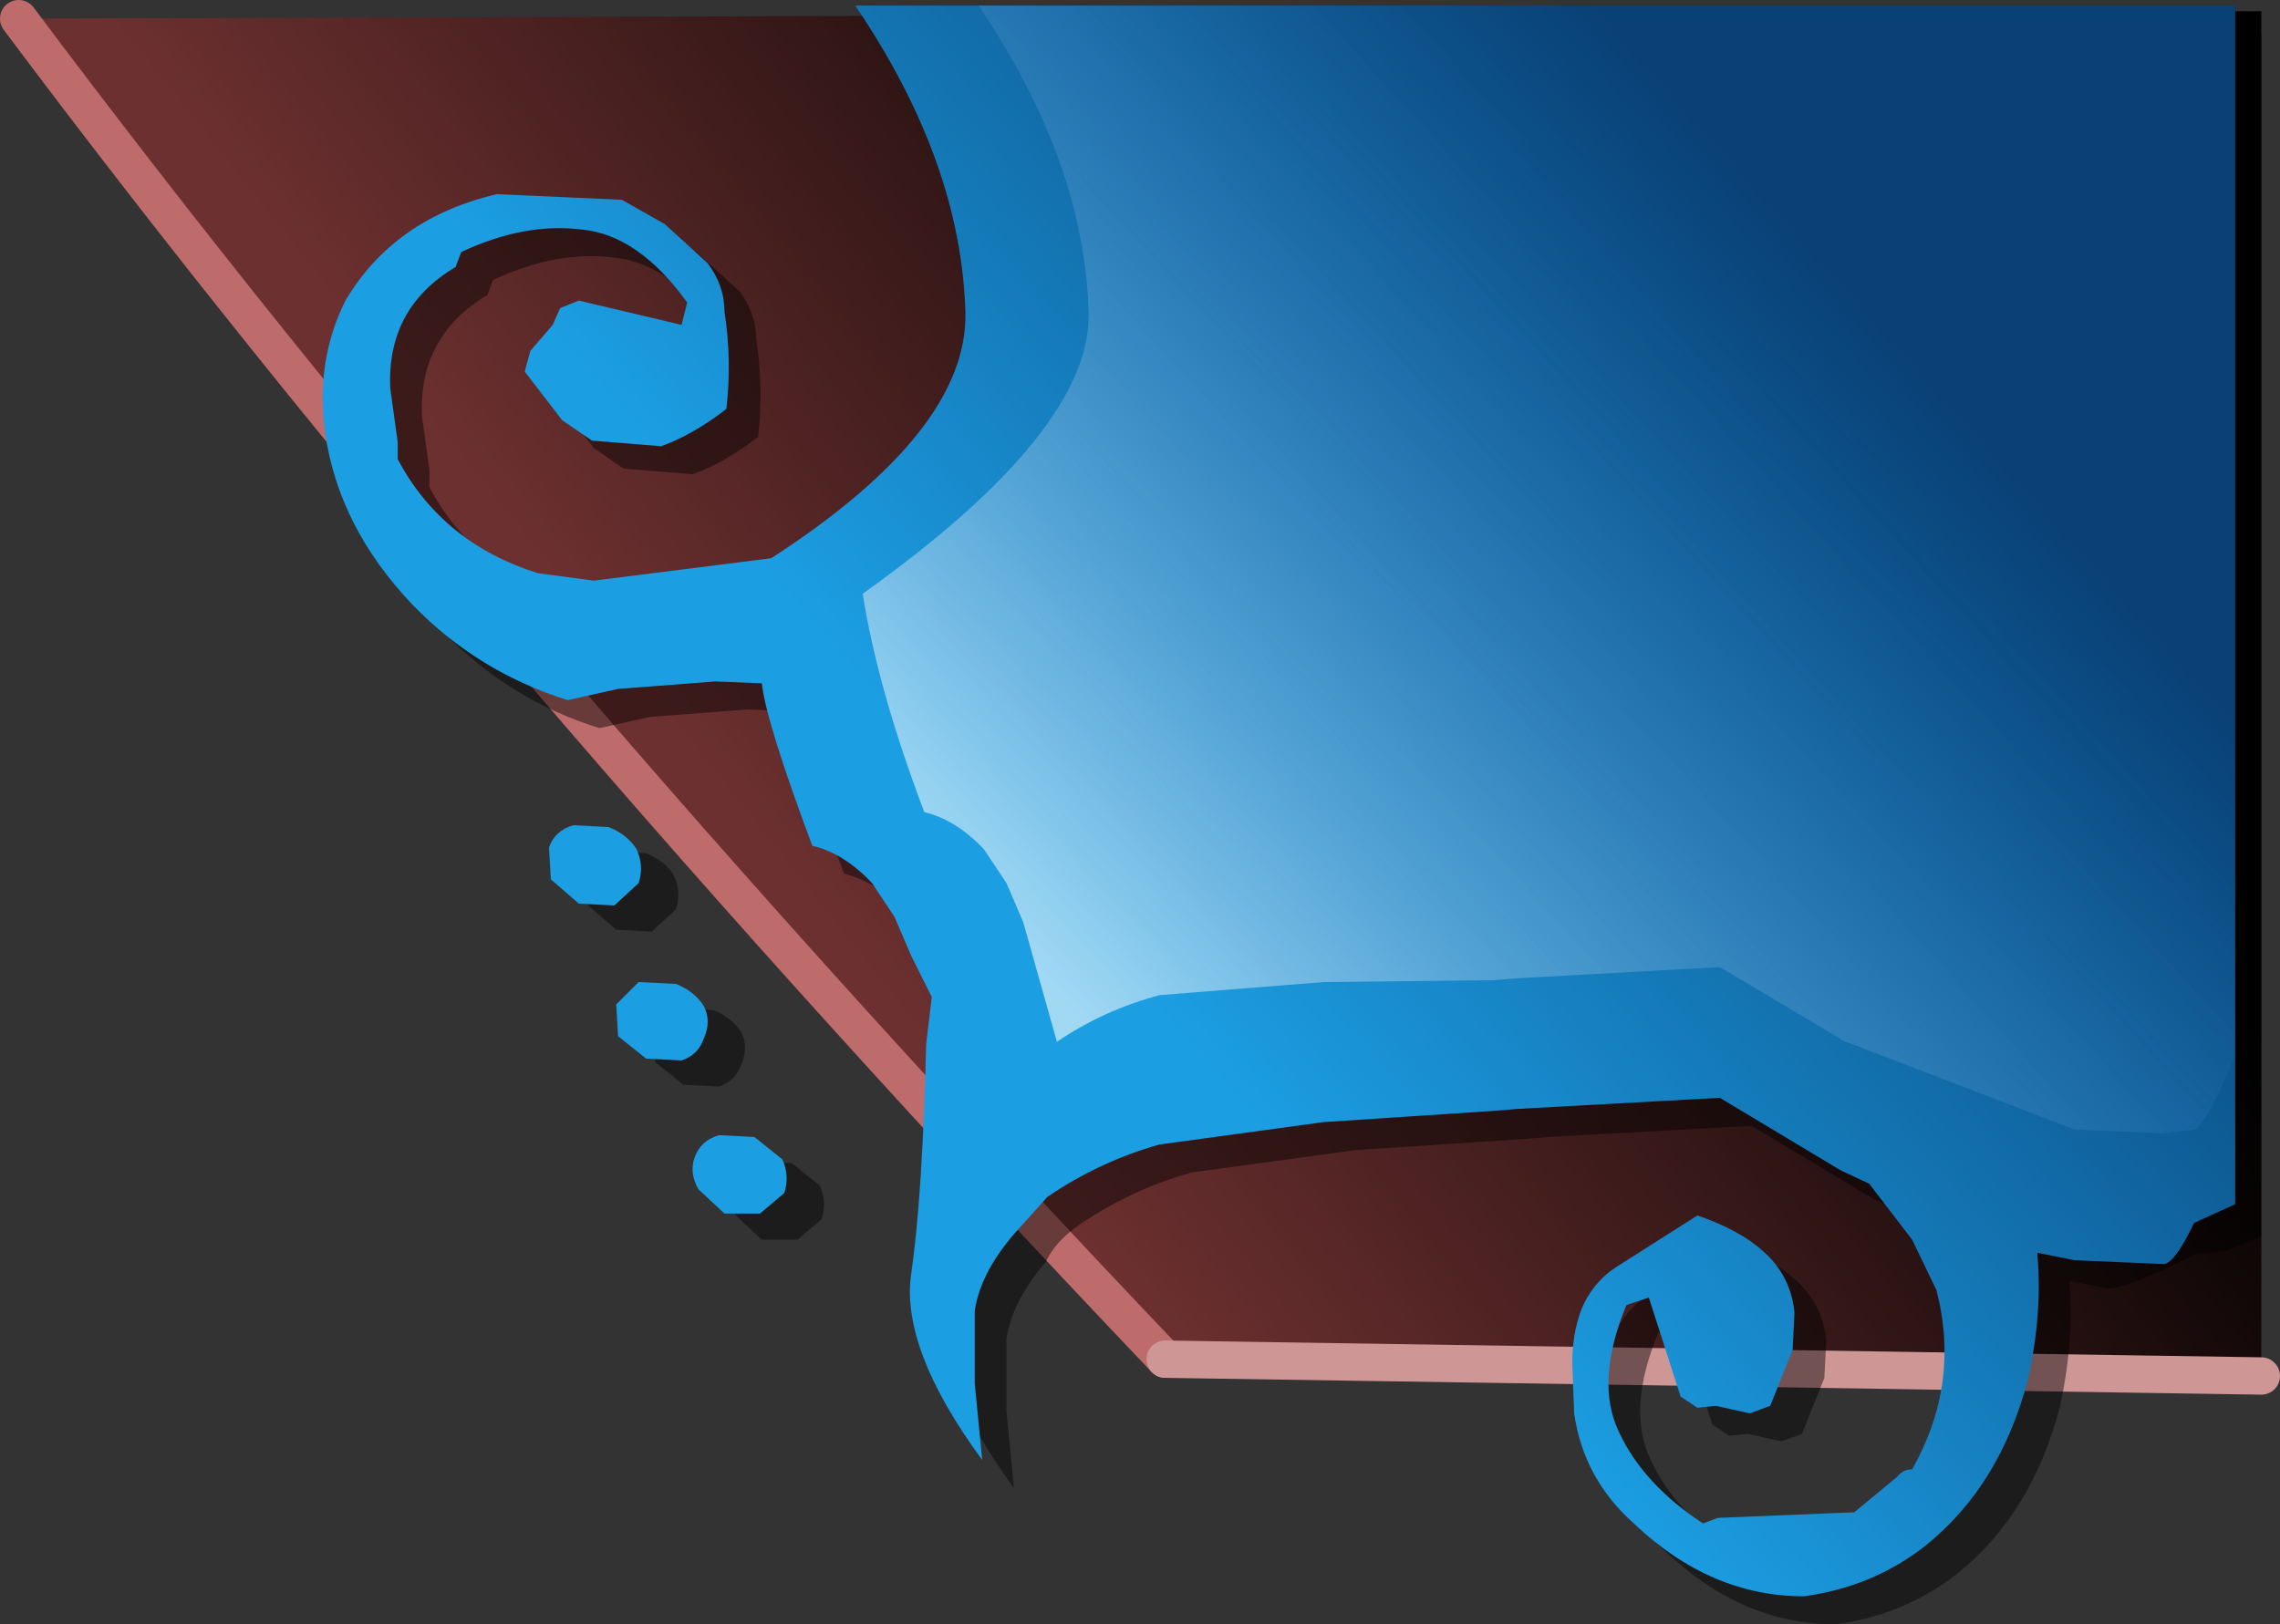 <?xml version="1.0" encoding="UTF-8" standalone="no"?>
<svg xmlns:xlink="http://www.w3.org/1999/xlink" height="43.5px" width="61.05px" xmlns="http://www.w3.org/2000/svg">
  <rect width="100%" height="100%" fill="#333333" stroke="none"/>
  <g transform="matrix(1.0, 0.0, 0.0, 1.0, 34.2, 20.95)">
    <path d="M-33.7 -20.45 L26.35 -20.65 26.35 15.9 -3.0 15.45 Q-20.9 -3.35 -33.7 -20.45" fill="url(#gradient0)" fill-rule="evenodd" stroke="none"/>
    <path d="M-33.7 -20.45 Q-20.9 -3.35 -3.0 15.45" fill="none" stroke="#be6b6b" stroke-linecap="round" stroke-linejoin="round" stroke-width="1.0"/>
    <path d="M-3.0 15.45 L26.35 15.9" fill="none" stroke="#cf9696" stroke-linecap="round" stroke-linejoin="round" stroke-width="1.0"/>
    <path d="M-14.6 10.75 L-13.95 10.15 -13.0 10.2 -12.25 10.8 Q-12.05 11.25 -12.2 11.7 L-12.85 12.25 -13.8 12.25 -14.5 11.6 Q-14.75 11.15 -14.6 10.75 M-15.9 8.1 L-16.65 7.5 -16.7 6.65 -16.1 6.05 -15.1 6.1 Q-14.6 6.3 -14.35 6.7 -14.15 7.1 -14.35 7.55 -14.5 8.0 -14.95 8.15 L-15.9 8.1 M-18.45 3.3 L-18.5 2.45 Q-18.35 2.0 -17.85 1.85 L-16.9 1.9 Q-16.4 2.1 -16.15 2.5 -15.95 2.95 -16.1 3.4 L-16.75 4.0 -17.7 3.95 -18.45 3.3 M-21.0 -13.45 L-21.15 -13.05 Q-23.0 -11.95 -22.9 -9.8 L-22.7 -8.35 -22.7 -7.9 Q-21.5 -5.65 -18.95 -4.85 L-17.45 -4.65 -12.7 -5.25 Q-7.45 -8.65 -7.5 -11.8 -7.6 -15.85 -10.45 -20.05 L26.35 -20.05 26.35 12.15 25.4 12.55 24.55 12.65 Q22.7 13.6 22.2 13.55 L21.2 13.35 Q21.35 14.95 20.95 16.75 20.2 19.6 18.2 21.2 16.8 22.3 14.95 22.55 12.45 22.55 10.4 20.6 9.05 19.4 8.8 17.65 L8.75 16.3 Q8.75 15.5 9.0 14.85 9.3 14.15 9.9 13.75 10.8 12.9 12.1 12.35 13.25 12.75 13.85 13.3 14.6 13.95 14.7 14.95 L14.65 15.95 14.05 17.45 13.5 17.65 12.6 17.45 12.1 17.5 11.65 17.2 10.8 14.55 10.2 14.75 Q9.35 16.8 10.0 18.15 10.65 19.55 12.25 20.6 L12.65 20.45 16.3 20.3 17.45 19.35 17.85 19.15 Q19.15 16.85 18.5 14.35 L17.85 13.0 16.7 11.5 15.95 11.15 12.7 9.2 7.25 9.5 6.65 9.55 2.1 9.85 -2.3 10.45 Q-3.9 10.9 -5.3 11.85 -5.95 12.3 -6.2 12.85 -7.1 13.9 -7.25 14.9 L-7.25 16.85 -7.05 18.9 Q-9.25 15.9 -8.95 13.9 -8.65 11.85 -8.55 7.75 L-8.4 6.5 -8.95 5.4 -9.4 4.35 -10.0 3.45 Q-10.75 2.65 -11.6 2.45 -12.85 -0.9 -12.95 -1.9 L-14.2 -1.95 -16.8 -1.75 -18.15 -1.45 Q-20.55 -2.2 -22.3 -4.0 -24.3 -6.1 -24.65 -8.65 -24.9 -10.55 -24.1 -12.15 -22.8 -14.35 -20.05 -15.0 L-16.7 -14.85 -15.55 -14.2 -14.4 -13.15 Q-13.95 -12.55 -13.95 -11.85 -13.75 -10.55 -13.9 -9.25 -14.8 -8.55 -15.65 -8.25 L-17.5 -8.4 -18.3 -8.95 -19.3 -10.25 -19.15 -10.8 -18.55 -11.5 -18.35 -11.95 -17.85 -12.15 -15.1 -11.5 -14.95 -12.1 Q-16.25 -13.9 -17.75 -14.05 -19.3 -14.25 -21.0 -13.45" fill="#000000" fill-opacity="0.451" fill-rule="evenodd" stroke="none"/>
    <path d="M-21.85 -14.2 L-22.0 -13.8 Q-23.85 -12.7 -23.75 -10.55 L-23.55 -9.1 -23.55 -8.65 Q-22.35 -6.4 -19.8 -5.6 L-18.3 -5.4 -13.55 -6.0 Q-8.3 -9.4 -8.35 -12.55 -8.45 -16.6 -11.3 -20.8 L25.65 -20.8 25.65 11.3 24.55 11.8 Q24.0 12.95 23.7 12.9 L21.35 12.8 20.35 12.6 Q20.5 14.2 20.1 16.0 19.35 18.85 17.35 20.45 15.95 21.55 14.1 21.8 11.6 21.8 9.55 19.85 8.2 18.65 7.95 16.9 L7.9 15.55 Q7.9 14.75 8.15 14.1 8.45 13.4 9.05 13.0 L11.25 11.6 Q12.4 12.0 13.0 12.55 13.75 13.2 13.85 14.2 L13.8 15.2 13.2 16.7 12.65 16.9 11.75 16.7 11.25 16.75 10.8 16.45 9.95 13.8 9.35 14.0 Q8.5 16.05 9.15 17.4 9.8 18.8 11.4 19.85 L11.8 19.7 15.45 19.55 16.6 18.6 Q16.75 18.4 17.0 18.4 18.3 16.1 17.65 13.6 L17.0 12.25 15.85 10.75 15.1 10.4 11.85 8.45 6.4 8.75 5.8 8.8 1.25 9.1 -3.15 9.7 Q-4.75 10.15 -6.15 11.1 L-7.05 12.1 Q-7.95 13.15 -8.1 14.15 L-8.1 16.1 -7.9 18.15 Q-10.1 15.15 -9.8 13.15 -9.5 11.1 -9.4 7.0 L-9.25 5.75 -9.8 4.65 -10.25 3.6 -10.85 2.7 Q-11.6 1.9 -12.45 1.7 -13.7 -1.65 -13.8 -2.65 L-15.05 -2.7 -17.65 -2.5 -19.0 -2.2 Q-21.4 -2.95 -23.15 -4.75 -25.15 -6.85 -25.5 -9.4 -25.75 -11.3 -24.95 -12.9 -23.65 -15.1 -20.9 -15.75 L-17.55 -15.6 -16.4 -14.95 -15.25 -13.9 Q-14.8 -13.3 -14.8 -12.6 -14.6 -11.3 -14.75 -10.0 -15.65 -9.3 -16.5 -9.0 L-18.35 -9.15 -19.15 -9.7 -20.15 -11.0 -20.0 -11.55 -19.4 -12.25 -19.2 -12.7 -18.7 -12.9 -15.95 -12.25 -15.8 -12.85 Q-17.1 -14.65 -18.6 -14.8 -20.15 -15.0 -21.85 -14.2" fill="url(#gradient1)" fill-rule="evenodd" stroke="none"/>
    <path d="M-15.5 10.9 Q-15.75 10.45 -15.6 10.05 -15.45 9.6 -14.95 9.45 L-14.0 9.5 -13.25 10.1 Q-13.05 10.55 -13.2 11.0 L-13.85 11.55 -14.8 11.55 -15.5 10.9 M-17.7 5.95 L-17.1 5.35 -16.1 5.4 Q-15.6 5.6 -15.35 6.0 -15.15 6.4 -15.35 6.85 -15.5 7.3 -15.95 7.45 L-16.9 7.4 -17.65 6.8 -17.7 5.95 M-17.15 1.8 Q-16.95 2.25 -17.1 2.7 L-17.75 3.3 -18.7 3.25 -19.45 2.6 -19.5 1.75 Q-19.35 1.3 -18.85 1.15 L-17.9 1.2 Q-17.4 1.4 -17.15 1.8" fill="#1c9ee3" fill-rule="evenodd" stroke="none"/>
    <path d="M-5.05 -12.55 Q-5.15 -16.6 -8.0 -20.8 L25.65 -20.8 25.65 7.3 Q24.9 9.15 24.55 9.3 L23.7 9.4 21.35 9.3 15.1 6.9 15.05 6.85 11.85 4.95 6.4 5.25 5.8 5.3 1.25 5.35 -3.15 5.7 Q-4.65 6.1 -5.9 6.95 L-6.8 3.75 -7.25 2.7 -7.85 1.8 Q-8.6 1.0 -9.45 0.8 -10.7 -2.5 -11.1 -5.05 -5.0 -9.4 -5.05 -12.55" fill="url(#gradient2)" fill-rule="evenodd" stroke="none"/>
  </g>
  <defs>
    <linearGradient gradientTransform="matrix(-0.015, 0.009, -0.083, -0.104, -40.95, -55.05)" gradientUnits="userSpaceOnUse" id="gradient0" spreadMethod="pad" x1="-819.2" x2="819.2">
      <stop offset="0.0" stop-color="#000000"/>
      <stop offset="1.0" stop-color="#6d3030"/>
    </linearGradient>
    <linearGradient gradientTransform="matrix(0.012, -0.011, 0.017, 0.019, 2.75, -7.2)" gradientUnits="userSpaceOnUse" id="gradient1" spreadMethod="pad" x1="-819.2" x2="819.2">
      <stop offset="0.0" stop-color="#1c9ee3"/>
      <stop offset="1.0" stop-color="#094176"/>
    </linearGradient>
    <linearGradient gradientTransform="matrix(0.012, -0.011, 0.012, 0.013, 1.3, -6.2)" gradientUnits="userSpaceOnUse" id="gradient2" spreadMethod="pad" x1="-819.2" x2="819.2">
      <stop offset="0.0" stop-color="#ddf3fb" stop-opacity="0.69"/>
      <stop offset="1.0" stop-color="#0f64b9" stop-opacity="0.0"/>
    </linearGradient>
  </defs>
</svg>
